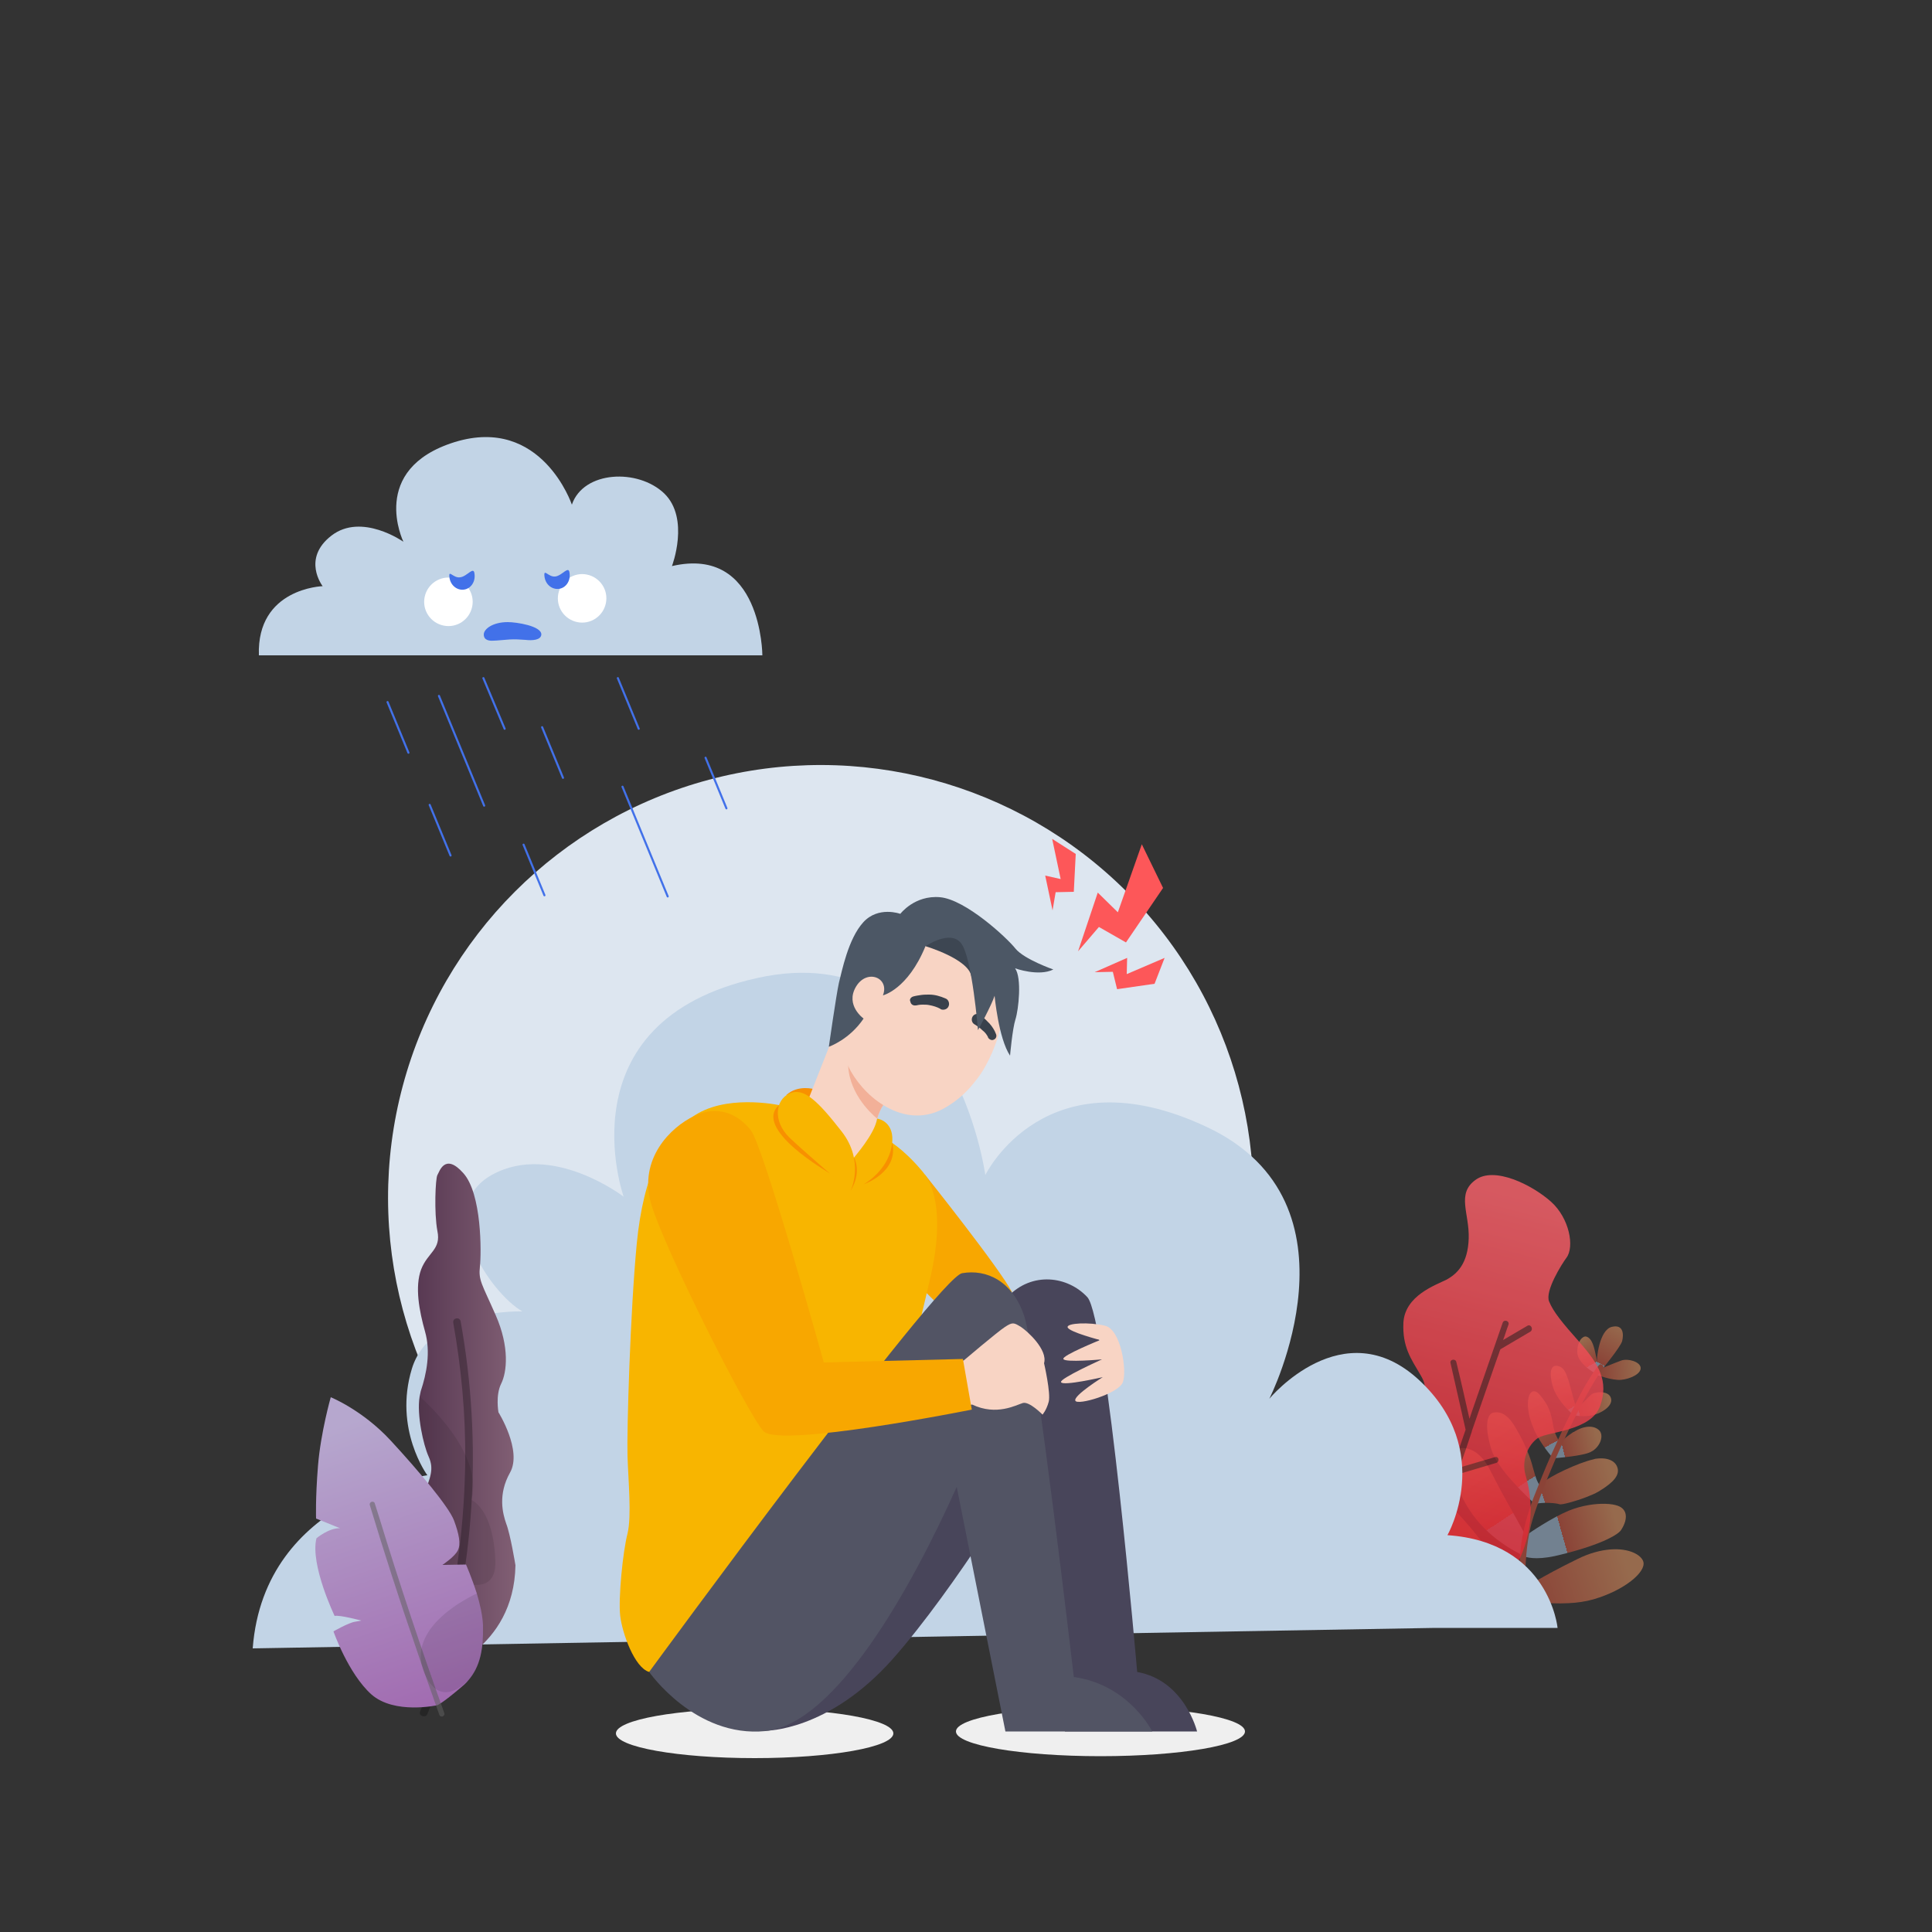 <?xml version="1.0" encoding="utf-8"?><!-- Generator: Adobe Illustrator 23.1.0, SVG Export Plug-In . SVG Version: 6.00 Build 0)  -->
<svg version="1.1" id="Isolation_Mode" xmlns="http://www.w3.org/2000/svg" x="0px" y="0px" viewBox="0 0 500 500"
    style="enable-background:new 0 0 500 500;" xml:space="preserve">
<rect x="0" y="0" width="500" height="500" fill="#333333" stroke="none"/>
<ellipse style="fill:#EFEFEF;" cx="284.8" cy="448.1" rx="37.4" ry="6.4" />
    <ellipse style="fill:#EFEFEF;" cx="195.3" cy="448.6" rx="35.9" ry="6.4" />
    <g style="opacity:0.5;">
	
		<linearGradient id="SVGID_1_" gradientUnits="userSpaceOnUse" x1="102.772" y1="400.574" x2="133.562"
            y2="400.574" gradientTransform="matrix(-0.998 -6.537633e-02 -6.537633e-02 0.998 523.386 7.53)">
		<stop offset="0" style="stop-color:#FAA268" />
            <stop offset="1" style="stop-color:#E3543C" />
            <stop offset="1" style="stop-color:#B2D0EE" />
	</linearGradient>
        <path style="fill:url(#SVGID_1_);" d="M372,403.9c1.2,1.2,2.5,2.3,3.9,3.3c7.8,5.4,17.9,6.8,17.9,6.8l-0.1-3.1
		c-1.8-1.4-3-3.1-9.9-11.6l0,0c-0.6-0.7-1.2-1.4-1.8-2.2c-8.5-10.5-13-13-15.9-11C363.1,388,364.2,395.7,372,403.9z" />

        <linearGradient id="SVGID_2_" gradientUnits="userSpaceOnUse" x1="76.025" y1="403.278" x2="100.841"
            y2="413.094" gradientTransform="matrix(-0.998 -6.537633e-02 -6.537633e-02 0.998 523.386 7.53)">
		<stop offset="0" style="stop-color:#FAA268" />
            <stop offset="1" style="stop-color:#E3543C" />
            <stop offset="1" style="stop-color:#B2D0EE" />
	</linearGradient>
        <path style="fill:url(#SVGID_2_);" d="M393.8,414c0,0,0.1,0,0.3,0.1c1.3,0.2,6.4,1.1,11.8,0.8c2.2-0.1,4.4-0.4,6.5-1
		c7.9-2.3,13.6-7,12.9-9.7c-0.5-1.8-3.7-3.6-8.6-3.2c-2.4,0.2-5.3,0.9-8.5,2.5c-9.6,4.7-13.8,7.6-13.8,7.6l-0.3,1.7c0,0,0,0,0,0
		L393.8,414z" />

        <linearGradient id="SVGID_3_" gradientUnits="userSpaceOnUse" x1="118.572" y1="382.17" x2="109.534"
            y2="394.143" gradientTransform="matrix(-0.998 -6.537633e-02 -6.537633e-02 0.998 523.386 7.53)">
		<stop offset="0" style="stop-color:#FAA268" />
            <stop offset="1" style="stop-color:#E3543C" />
            <stop offset="1" style="stop-color:#B2D0EE" />
	</linearGradient>
        <path style="fill:url(#SVGID_3_);" d="M379.4,389.3c2.2,3.9,5.2,6.9,7.9,9c3.6,2.8,6.6,4.1,6.6,4.1l0.8-5.1
		c-0.7-1.7-3.6-6.5-6.5-11.9c-0.8-1.6-1.7-3.2-2.5-4.8c-3.6-7.3-8.7-6.2-9.7-4.9C375,377.1,374.2,380.1,379.4,389.3z" />

        <linearGradient id="SVGID_4_" gradientUnits="userSpaceOnUse" x1="79.753" y1="391.422" x2="93.422"
            y2="396.284" gradientTransform="matrix(-0.998 -6.537633e-02 -6.537633e-02 0.998 523.386 7.53)">
		<stop offset="0" style="stop-color:#FAA268" />
            <stop offset="1" style="stop-color:#E3543C" />
            <stop offset="1" style="stop-color:#B2D0EE" />
	</linearGradient>
        <path style="fill:url(#SVGID_4_);" d="M394,402.6c0,0,0.1,0.1,0.2,0.1c0.7,0.3,3.1,1.1,8.2,0c4.4-1,10.4-2.7,14.1-4.6
		c1.6-0.8,2.8-1.6,3.2-2.4c1.6-2.6,1.5-5.1-1-6c-1.6-0.6-4.5-0.7-7.5-0.2c-1.8,0.3-3.6,0.8-5.3,1.5c-4.3,1.8-10.1,5.7-11,6.4
		c-0.1,0.1-0.1,0.1-0.1,0.1L394,402.6z" />

        <linearGradient id="SVGID_5_" gradientUnits="userSpaceOnUse" x1="82.013" y1="379.539" x2="99.303"
            y2="386.052" gradientTransform="matrix(-0.998 -6.537633e-02 -6.537633e-02 0.998 523.386 7.53)">
		<stop offset="0" style="stop-color:#FAA268" />
            <stop offset="1" style="stop-color:#E3543C" />
            <stop offset="1" style="stop-color:#B2D0EE" />
	</linearGradient>
        <path style="fill:url(#SVGID_5_);" d="M396.9,389.3c0.1,0,0.2-0.1,0.4-0.1c2.2-0.5,5.6-0.2,6.3,0.1c0.5,0.2,3.9-0.7,6.8-1.8
		c1.3-0.5,2.5-1,3.3-1.5c2.5-1.5,5.3-3.5,5-5.7c-0.3-2-2.3-3.2-5.5-2.8c-0.3,0-0.6,0.1-0.9,0.2c-3.7,0.8-11.6,4.5-12.9,6
		c0,0,0,0-0.1,0.1l-2.3,5.3L396.9,389.3z" />

        <linearGradient id="SVGID_6_" gradientUnits="userSpaceOnUse" x1="113.442" y1="368.775" x2="102.8"
            y2="382.949" gradientTransform="matrix(-0.998 -6.537633e-02 -6.537633e-02 0.998 523.386 7.53)">
		<stop offset="0" style="stop-color:#FAA268" />
            <stop offset="1" style="stop-color:#E3543C" />
            <stop offset="1" style="stop-color:#B2D0EE" />
	</linearGradient>
        <path style="fill:url(#SVGID_6_);" d="M386,375.2c0.8,2.5,3,5.5,5.3,8c2.8,3.2,5.7,5.8,5.7,5.8l1.8-4.5c0,0-0.8,0.1-1.8-3.7
		c-0.4-1.5-0.8-2.9-1.3-4.2c0,0,0,0,0,0c-0.9-2.4-2-4.6-3.4-7c-2.1-3.7-4.1-4.4-5.9-4C384.7,366.1,384.2,369.5,386,375.2z" />

        <linearGradient id="SVGID_7_" gradientUnits="userSpaceOnUse" x1="85.909" y1="370.883" x2="94.831"
            y2="373.635" gradientTransform="matrix(-0.998 -6.537633e-02 -6.537633e-02 0.998 523.386 7.53)">
		<stop offset="0" style="stop-color:#FAA268" />
            <stop offset="1" style="stop-color:#E3543C" />
            <stop offset="1" style="stop-color:#B2D0EE" />
	</linearGradient>
        <path style="fill:url(#SVGID_7_);" d="M401.8,377.4c0,0,0.1,0,0.2,0c1.3-0.1,7.5-0.6,9.6-1.6c0.2-0.1,0.5-0.3,0.7-0.4
		c1.9-1.3,2.8-3.9,1.6-5.2c-1.4-1.4-4-1.3-6.6,0.4c0,0-0.1,0-0.1,0c-1.7,1.1-2.9,2.2-3.5,2.7c-0.1,0.1-0.2,0.2-0.3,0.3
		c-0.1,0.1-0.2,0.2-0.2,0.2l-0.4,1L401.8,377.4z" />

        <linearGradient id="SVGID_8_" gradientUnits="userSpaceOnUse" x1="104.205" y1="361.599" x2="96.981"
            y2="372.836" gradientTransform="matrix(-0.998 -6.537633e-02 -6.537633e-02 0.998 523.386 7.53)">
		<stop offset="0" style="stop-color:#FAA268" />
            <stop offset="1" style="stop-color:#E3543C" />
            <stop offset="1" style="stop-color:#B2D0EE" />
	</linearGradient>
        <path style="fill:url(#SVGID_8_);" d="M395.8,366.5c0.3,1.2,0.8,2.5,1.3,3.7c1.8,3.8,4.6,6.9,4.6,6.9l1.2-2.4l0.6-1.1l0.2-0.4
		c0,0-1.4-1.7-1.8-4.6c0,0,0,0,0,0c-0.5-2.9-1.1-4.9-3.3-7.5C396.4,358.4,394.6,361.2,395.8,366.5z" />

        <linearGradient id="SVGID_9_" gradientUnits="userSpaceOnUse" x1="83.55" y1="361.179" x2="91.371"
            y2="363.495" gradientTransform="matrix(-0.998 -6.537633e-02 -6.537633e-02 0.998 523.386 7.53)">
		<stop offset="0" style="stop-color:#FAA268" />
            <stop offset="1" style="stop-color:#E3543C" />
            <stop offset="1" style="stop-color:#B2D0EE" />
	</linearGradient>
        <path style="fill:url(#SVGID_9_);" d="M407.3,366.2c0,0,1.3,0.5,4.1,0.2c2.8-0.4,6.2-2.5,5.5-4.6c-0.6-2-4.2-1.7-5.2-0.8
		c-1,1-4.3,4.3-4.3,4.3L407.3,366.2z" />

        <linearGradient id="SVGID_10_" gradientUnits="userSpaceOnUse" x1="98.116" y1="354.463" x2="92.795"
            y2="363.408" gradientTransform="matrix(-0.998 -6.537633e-02 -6.537633e-02 0.998 523.386 7.53)">
		<stop offset="0" style="stop-color:#FAA268" />
            <stop offset="1" style="stop-color:#E3543C" />
            <stop offset="1" style="stop-color:#B2D0EE" />
	</linearGradient>
        <path style="fill:url(#SVGID_10_);" d="M407,366c0,0-4.1-3.4-5.2-7.4c-1.1-4.1-0.1-5.4,1.3-5.1c1.4,0.3,2,1.1,2.9,4
		c0.8,2.9,1.9,6.9,1.9,6.9L407,366z" />

        <linearGradient id="SVGID_11_" gradientUnits="userSpaceOnUse" x1="92.065" y1="346.21" x2="88.281"
            y2="351.875" gradientTransform="matrix(-0.998 -6.537633e-02 -6.537633e-02 0.998 523.386 7.53)">
		<stop offset="0" style="stop-color:#FAA268" />
            <stop offset="1" style="stop-color:#E3543C" />
            <stop offset="1" style="stop-color:#B2D0EE" />
	</linearGradient>
        <path style="fill:url(#SVGID_11_);" d="M412.8,355.4c0,0-4.6-2.5-4.6-5.5c0-3,1.5-4.2,2.3-4c0.8,0.2,1.6,1,2.2,3.5s0.9,4.8,0.9,4.8
		L412.8,355.4z" />

        <linearGradient id="SVGID_12_" gradientUnits="userSpaceOnUse" x1="81.923" y1="341.471" x2="86.694"
            y2="351.563" gradientTransform="matrix(-0.998 -6.537633e-02 -6.537633e-02 0.998 523.386 7.53)">
		<stop offset="0" style="stop-color:#FAA268" />
            <stop offset="1" style="stop-color:#E3543C" />
            <stop offset="1" style="stop-color:#B2D0EE" />
	</linearGradient>
        <path style="fill:url(#SVGID_12_);" d="M413.3,354.1c-0.3-2.8,0.7-9.9,3.8-10.7c3.2-0.8,3.1,2.2,2.7,3.7c-0.4,1.5-5.5,7.7-5.5,7.7
		L413.3,354.1z" />

        <linearGradient id="SVGID_13_" gradientUnits="userSpaceOnUse" x1="76.453" y1="352.353" x2="86.429"
            y2="353.821" gradientTransform="matrix(-0.998 -6.537633e-02 -6.537633e-02 0.998 523.386 7.53)">
		<stop offset="0" style="stop-color:#FAA268" />
            <stop offset="1" style="stop-color:#E3543C" />
            <stop offset="1" style="stop-color:#B2D0EE" />
	</linearGradient>
        <path style="fill:url(#SVGID_13_);" d="M413.2,355.8c0,0,4,1.5,6.3,1.3c2.3-0.2,5.2-1.5,5.1-3.1c-0.1-1.6-3.3-2.5-5-1.9
		c-1.7,0.6-5.5,2.2-5.5,2.2L413.2,355.8z" />
        <g>
		<g>
			<linearGradient id="SVGID_14_" gradientUnits="userSpaceOnUse" x1="393.208" y1="387.123" x2="414.906"
                y2="387.123">
				<stop offset="1" style="stop-color:#E3543C" />
                <stop offset="1" style="stop-color:#B2D0EE" />
			</linearGradient>
            <path style="fill:url(#SVGID_14_);" d="M413.8,353.3c-1.4,1.6-2.4,3.4-3.5,5.2c-0.7,1.2-1.3,2.3-1.9,3.5c-0.3,0.7-0.7,1.3-1,2
				c-0.2,0.5-0.7,1.1-0.7,1.6c0.1-0.2,0.1-0.4,0.2-0.5c-0.3,0.2-0.4,0.8-0.6,1.1c-0.2,0.5-0.5,0.9-0.7,1.4c-0.5,0.9-0.9,1.9-1.4,2.9
				c-0.9,2-1.8,3.9-2.7,5.9c-1.7,3.8-3.2,7.6-4.7,11.4c-1.4,3.8-2.5,7.7-3.1,11.7c-0.5,4-0.7,8-0.6,12.1c0.1,2.9,0.2,5.9,0.6,8.8
				c0.1,0.4,0.3,0.8,0.8,0.8c0.4,0,0.8-0.4,0.8-0.8c-0.4-3.4-0.6-6.8-0.6-10.2c0-5.2,0.3-10.4,1.5-15.4c0.6-2.4,1.5-4.8,2.3-7.1
				c0.9-2.4,1.8-4.8,2.8-7.1c2-4.9,4.2-9.7,6.6-14.4c0-0.1,0.1-0.2,0.2-0.3c-1.2,2,1.2-2.3,0,0c0.1-0.3,0.3-0.5,0.4-0.8
				c0.3-0.7,0.7-1.3,1-2c0.6-1.2,1.3-2.4,1.9-3.5c1-1.7,2-3.6,3.3-5.1C415.5,353.6,414.4,352.6,413.8,353.3L413.8,353.3z" />
		</g>
	</g>
</g>
    <g style="opacity:0.8;">
	
		<linearGradient id="SVGID_15_" gradientUnits="userSpaceOnUse" x1="394.721" y1="445.265" x2="465.908"
            y2="363.985" gradientTransform="matrix(0.893 -0.451 0.451 0.893 -184.42 195.395)">
		<stop offset="0" style="stop-color:#DD1C28" />
            <stop offset="1" style="stop-color:#FF636C" />
	</linearGradient>
        <path style="fill:url(#SVGID_15_);" d="M366.2,410.4c5.9,2,22.4,2.9,27-6.8c4.6-9.7,2.7-18.1,1.6-21.9c-1.1-3.8,0.7-7.9,3.3-9.6
		c2.7-1.6,13.7-1.8,16-8.2c2.3-6.4-0.3-10.8-5.1-16.3c-4.8-5.4-7-8.1-8.1-10.8c-1.1-2.7,3.3-9.7,4.5-11.3c2.1-2.8,0.8-10.2-4-14.5
		c-4.8-4.3-14.7-9.3-19.6-5.6c-4.9,3.6-1.5,8.6-1.7,15.1c-0.2,6.5-3,9.2-5.8,10.7c-2.8,1.4-10.7,4.1-11.1,11.1
		c-0.3,6.3,2,9.4,4.4,13.5c2.5,4.2,1.3,5.6-9.4,8.7c-10.7,3.1-14.3,16.1-14,22C345.5,406.6,366.2,410.4,366.2,410.4z" />
        <path style="opacity:0.52;fill:#1A1A1A;" d="M395.3,343.1c-2.1,1.2-4.2,2.5-6.3,3.7c0.5-1.3,0.9-2.7,1.4-4c0.3-1-1.2-1.4-1.5-0.5
		c-2.6,7.6-5.3,15.2-7.9,22.8c-0.2,0.7-0.5,1.4-0.7,2.1c-1.1-4.9-2.2-9.8-3.4-14.7c-0.2-1-1.8-0.7-1.5,0.3
		c1.3,5.7,2.6,11.5,3.9,17.2c-3.1,8.9-6.1,17.8-9.2,26.6c-2.1-3.8-4.3-7.6-6.4-11.3c-0.5-0.9-1.9-0.2-1.4,0.7
		c2.3,4.2,4.7,8.3,7,12.5c0,0,0.1,0.1,0.1,0.1c-0.3,1-0.7,2-1,3c-1,2.8-2,5.6-2.9,8.5c-0.3,1,1.2,1.4,1.5,0.5
		c2.6-7.6,5.3-15.2,7.9-22.8c0.7-2.1,1.4-4.2,2.2-6.2c3.4-1,6.7-2,10.1-3c1-0.3,0.7-1.8-0.3-1.5c-3.1,0.9-6.1,1.8-9.2,2.7
		c1.1-3.1,2.2-6.2,3.2-9.3c0,0,0-0.1,0-0.1c2.2-6.3,4.4-12.7,6.6-19c0.3-0.7,0.5-1.5,0.8-2.2c2.6-1.5,5.2-3.1,7.8-4.6
		C396.9,344,396.2,342.6,395.3,343.1z" />
</g>
    <g>
	
		<ellipse transform="matrix(0.707 -0.707 0.707 0.707 -156.995 241.039)" style="fill:#DDE6F0;" cx="212.5"
            cy="310" rx="112" ry="112" />
        <path style="fill:#C2D4E6;" d="M371.4,421.3h31.7c0,0-2.1-22.2-28.5-24c0,0,12.4-21.8-7.3-40.1c-19.7-18.3-38.8,4.8-38.8,4.8
		s25.7-50.6-16.1-70.3c-41.8-19.7-57.4,12.4-57.4,12.4s-8.4-62.2-59-51c-50.7,11.2-34.6,56.6-34.6,56.6s-18.5-14.2-34-5.7
		c-15.5,8.5-0.6,30.6,7.8,35.4c0,0-23.8-0.9-28.6,14.8c-4.8,15.7,4,27.6,4,27.6s-42.2,5.4-45.2,44.8L371.4,421.3z" />
        <g>
		<g>
			<g>
				<path style="fill:#C2D4E6;" d="M67,169.6h130.3c0,0-0.1-28.5-23.4-23.1c0,0,4.7-12.3-2-18.8c-6.8-6.5-20.9-5.9-23.9,2.9
					c0,0-7.8-23.1-30.3-16.2c-22.5,7-13.3,25.8-13.3,25.8s-10.8-7.6-18.6-1.6s-2.3,13.1-2.3,13.1S66.4,152.2,67,169.6z" />
                <g>
					<path style="fill:#FFFFFF;" d="M109.9,154.5c-0.7,3.4,1.5,6.7,4.9,7.4c3.4,0.7,6.7-1.5,7.4-4.9c0.7-3.4-1.5-6.7-4.9-7.4
						C113.9,148.9,110.6,151.1,109.9,154.5z" />
                    <g>
						<path style="fill:#FFFFFF;" d="M144.5,153.6c-0.7,3.4,1.5,6.7,4.9,7.4c3.4,0.7,6.7-1.5,7.4-4.9c0.7-3.4-1.5-6.7-4.9-7.4
							C148.6,148,145.2,150.2,144.5,153.6z" />
                        <path style="fill:#4271E9;" d="M140.9,149.1c0.2,2.1,1.9,3.5,3.7,3.3c1.8-0.2,3.1-2,2.8-4.1c-0.2-2.1-1.9,0.7-3.7,0.9
							C141.9,149.4,140.7,147,140.9,149.1z" />
					</g>
                    <g>
						<path style="fill:#4271E9;" d="M116.3,149.3c0.2,2.1,1.9,3.5,3.7,3.3c1.8-0.2,3.1-2,2.8-4.1c-0.2-2.1-1.9,0.7-3.7,0.9
							C117.3,149.7,116.1,147.3,116.3,149.3z" />
					</g>
                    <path style="fill:#4271E9;" d="M136,165.6c-1.4-0.1-2.8-0.2-4.2-0.1c-1.5,0.1-3.3,0.3-4,0.3c-1.2,0.1-2.6-0.1-2.6-1.6
						c0-1.4,2.3-3.2,6.2-3.2c2.3,0,8.7,1,8.7,3.2C140,165.7,137.7,165.8,136,165.6z" />
				</g>
			</g>

            <line style="fill:none;stroke:#4271E9;stroke-width:0.537;stroke-linecap:round;stroke-miterlimit:10;"
                x1="100.3" y1="181.7" x2="105.7" y2="194.8" />

            <line style="fill:none;stroke:#4271E9;stroke-width:0.537;stroke-linecap:round;stroke-miterlimit:10;"
                x1="135.5" y1="218.6" x2="140.9" y2="231.7" />

            <line style="fill:none;stroke:#4271E9;stroke-width:0.537;stroke-linecap:round;stroke-miterlimit:10;"
                x1="111.2" y1="208.3" x2="116.6" y2="221.4" />

            <line style="fill:none;stroke:#4271E9;stroke-width:0.537;stroke-linecap:round;stroke-miterlimit:10;"
                x1="182.6" y1="196.1" x2="188" y2="209.2" />

            <line style="fill:none;stroke:#4271E9;stroke-width:0.537;stroke-linecap:round;stroke-miterlimit:10;"
                x1="140.3" y1="188.2" x2="145.7" y2="201.3" />

            <line style="fill:none;stroke:#4271E9;stroke-width:0.537;stroke-linecap:round;stroke-miterlimit:10;"
                x1="125.1" y1="175.5" x2="130.6" y2="188.6" />

            <line style="fill:none;stroke:#4271E9;stroke-width:0.537;stroke-linecap:round;stroke-miterlimit:10;"
                x1="159.9" y1="175.5" x2="165.3" y2="188.6" />

            <line style="fill:none;stroke:#4271E9;stroke-width:0.537;stroke-linecap:round;stroke-miterlimit:10;"
                x1="113.6" y1="180.1" x2="125.3" y2="208.5" />

            <line style="fill:none;stroke:#4271E9;stroke-width:0.537;stroke-linecap:round;stroke-miterlimit:10;"
                x1="161.1" y1="203.6" x2="172.8" y2="232" />
		</g>
	</g>
</g>
    <g>
	<path style="fill:#F8A700;" d="M239.3,303.9c0,0,19.4,24.3,22.6,30.5l-15.6,6.7l-16.4-16.3L239.3,303.9z" />
        <path style="fill:#F8B500;" d="M168,432.7l57.5-39c0,0,13-52.9,15.4-63.6s2.6-21.5-2.4-27.2c-4.9-5.8-8.7-7.8-8.7-7.8l-27.2-8.9
		c0,0-13-3.1-21.9,1.9c-8.9,5.1-14.2,16.1-15.9,33.7c-1.7,17.6-2.6,48.5-2.4,55c0.2,6.5,1.1,15.5,0,20.1c-1.2,4.6-2.4,16.6-1.9,21.2
		C161,422.6,164.2,431.6,168,432.7z" />
        <path style="fill:#F89000;" d="M214.8,303.7c-0.2-0.2-20.3-11.6-13.1-17.8L214.8,303.7z" />
        <path style="fill:#F89000;" d="M223.5,306.5c0,0,9.2-3.1,7.4-10.8L223.5,306.5z" />
        <g>
		<path style="fill:#F89000;" d="M210.8,281.9c0,0-4.3-1.3-7.3,1.5l6,1.6L210.8,281.9z" />
            <g>
			<g>
				<g>
					<g>
						<g>
							<path style="fill:#F8D4C4;" d="M229.9,284.8c0,0-0.1,0-0.3,0.1c-0.5,0.4-1.6,1.4-2.6,4.6c-0.3,0.9-0.6,1.9-0.8,3.1
								c-1.5,7-1.5,7-1.5,7s-1.4,4.3-7,3.1c-5.6-1.2-11.8-8-9-16.9l11.5-29.2L229.9,284.8z" />
                            <path style="fill:#F2B098;"
                                d="M229.6,284.9c-0.5,0.4-1.6,1.4-2.6,4.6c-1.8-1.5-7.9-7.2-7.5-15.2L229.6,284.9z" />
						</g>
                        <g>
							<path style="fill:#F8D4C4;" d="M258.1,268.9c-0.8,2.4-1.8,4.7-2.9,6.7c-0.9,1.7-2,3.3-3.2,4.7c-2.2,2.8-4.9,5-7.8,6.6
								c-5.5,3-11.1,1.9-15.6-0.9c-4.1-2.5-7.4-6.5-9.1-10.1c-0.1-0.2-0.2-0.4-0.3-0.6c-1.1-2.7-1.7-7.7-1.3-13.2
								c0.8-10.1,5-21.9,16.2-25c17.3-4.7,25.5,10.6,25.6,11.3c0.3,2.1,0.5,4.2,0.5,6.2C260.3,259.8,259.5,264.6,258.1,268.9z" />
                            <g>
								<g>
									<path style="fill:#39414C;" d="M236.3,257.9c0.7-0.2,1.4-0.3,2.1-0.4c0.7-0.1,1.4-0.1,2.1-0.1c1.4,0,2.8,0.4,4.2,1
										c0.8,0.3,1.1,1.3,0.8,2c-0.3,0.8-1.3,1.1-2,0.8c0,0-0.1,0-0.1-0.1l0,0c-0.9-0.5-1.9-0.8-3-1c-0.5-0.1-1.1-0.1-1.7-0.1
										c-0.6,0-1.2,0.1-1.6,0.2l-0.1,0c-0.7,0.1-1.3-0.3-1.4-1C235.3,258.7,235.7,258.1,236.3,257.9z" />
								</g>
                                <g>
									<path style="fill:#39414C;" d="M253.8,262.8c0.4,0.3,0.8,0.7,1.2,1c0.4,0.4,0.7,0.7,1.1,1.1c0.7,0.8,1.3,1.7,1.7,2.8
										c0.2,0.6-0.1,1.2-0.7,1.4c-0.5,0.2-1.1-0.1-1.4-0.6l0-0.1c-0.3-0.6-0.8-1.3-1.5-1.8c-0.3-0.3-0.6-0.6-1-0.8
										c-0.3-0.3-0.7-0.5-1-0.7c-0.7-0.4-0.9-1.3-0.5-2c0.4-0.7,1.3-0.9,2-0.5C253.7,262.7,253.7,262.7,253.8,262.8z" />
								</g>
							</g>
						</g>
					</g>
				</g>
			</g>
                <g>
				<path style="fill:#3D4652;"
                    d="M239.6,244.9c0,0,11.1,3.3,11.8,7.8l3.8-8.8l-8.6-6l-6.5,1.4L239.6,244.9z" />
                    <path style="fill:#4C5765;" d="M214.5,270.9c0,0,5.3-1.8,9-7.3c0,0-4.8-3.4-2-8.2c2.8-4.8,8.8-2.4,7,2.2c0,0,6.4-1.5,11-12.7
					c0,0,6.5-4.5,9.3-0.7c2.8,3.8,4.3,22.4,4.3,22.4s3.5-6.4,4.3-8.9c0,0,1,11,4,15.5c0,0,0.6-6.9,1.4-9.4
					c0.8-2.5,1.7-10.7-0.1-13.2c0,0,6.1,2.2,9.9,0.3c0,0-7.5-2.6-9.8-5.4c-2.2-2.8-12.9-12.7-19.5-13.3c-6.6-0.6-10.3,4.3-10.3,4.3
					s-5.7-2.1-9.6,2.2c-3.9,4.3-5.5,12.6-6.3,15.7C216.4,257.6,214.5,270.9,214.5,270.9z" />
			</g>
		</g>
            <path style="fill:#F8B500;" d="M227,289.5c0,0,2.8,0.3,3.7,3.4c0.9,3.1-0.3,11-10.6,15.4l0.9-8.7C221,299.5,226.4,293.5,227,289.5
			z" />
            <path style="fill:#F89000;" d="M221,299.5c0,0,2.2,3.8-0.9,8.7L221,299.5z" />
            <path style="fill:#F8B500;" d="M220.1,308.3c0,0,3.8-7.7-2.3-15.5c-6.1-7.8-9.8-11.5-13.5-9.8c-3.7,1.7-4.3,7.2,0,11.4
			C208.6,298.5,220.1,308.3,220.1,308.3z" />
	</g>
        <path style="fill:#48455A;" d="M198.1,447.9c0,0,16.1,0.3,32.8-18.4c16.6-18.7,35.9-51.1,35.9-51.1l8.8,69.7h34.2
		c0,0-3.2-13.2-15.5-15.4c0,0-7.9-91.6-12.9-97c-5-5.4-14.3-6.8-20.7,0L198.1,447.9z" />
        <path style="fill:#525464;" d="M168,432.7c0,0,11.9,17.1,30.1,15.3c18.2-1.8,37.9-37.3,49.5-63.2l12.6,63.3h38
		c0,0-6-12.1-20.3-14.1c0,0-9.8-84.1-12.8-93.3c-3-9.2-9.8-12.3-16.1-11.2C242.8,330.5,168,432.7,168,432.7z" />
        <g>
		<path style="fill:#F8D4C4;" d="M249.4,352.1c0,0,8.7-7.4,10.7-8.7c2-1.3,2.3-1.1,4.1,0c1.7,1.1,7,5.9,6,9.4c0,0,1.8,7.8,1.2,10
			c-0.6,2.2-1.6,3.3-1.6,3.3s-3.4-3.5-5.1-3c-1.7,0.5-6.8,3.4-13.1,0.4l-13.7,1.8V353L249.4,352.1z" />
            <path style="fill:#F8A700;" d="M213.2,352.6c0,0-15.6-56-18.9-60.1c-3.3-4.2-8.5-6.6-14.6-3.7c-6.2,2.9-14.5,11.2-11.2,22.7
			c3.3,11.4,25,54.5,29.1,58.9c4.2,4.4,53.9-5.6,53.9-5.6l-2.3-13.1L213.2,352.6z" />
	</g>
        <path style="fill:#F8D4C4;" d="M285.4,356.4c0,0-7.7,4.8-7.1,6.1c0.5,1.3,11.2-1.8,12.3-4.8c1.1-3-0.5-13.6-4.6-14.6
		c-4.1-1-10-0.7-9.7,0.4c0.3,1.2,8.4,3.3,8.4,3.3s-9.9,4-9.5,4.9c0.3,1,10,0.1,10,0.1s-11.1,5-10.6,5.9
		C275,358.8,285.4,356.4,285.4,356.4z" />
</g>
    <g>
	<linearGradient id="SVGID_16_" gradientUnits="userSpaceOnUse" x1="106.748" y1="367.06" x2="133.439"
        y2="367.06">
		<stop offset="0" style="stop-color:#563751" />
        <stop offset="1" style="stop-color:#815F74" />
	</linearGradient>
        <path style="fill:url(#SVGID_16_);" d="M133.4,405.1c-0.4,21.9-20.1,27.6-20.1,27.6s-3.5-1.6-5.7-5.5c-2.2-3.8,0.2-12.6,2.5-16.1
		c1.2-1.8,1.5-3.7,1.3-5.4c-0.1-1.6-0.7-3-1-3.7c-0.8-1.5-2.8-9.7-0.9-14.7c1.9-5,2.9-7.1,1.4-10.4c-1.3-2.9-3.1-10.7-2.3-15.5
		c0.1-0.5,0.2-1,0.3-1.4c1.5-4.5,2.6-10.1,1.1-15.4c-1.5-5.3-2.7-11.6-1-16.1c1.7-4.4,5.2-5.1,4.2-9.9c-0.9-4.8-0.5-13.7,0-14.5
		c0.5-0.8,1.9-5.9,6.7-0.5c4.8,5.3,4.7,20.6,4.3,24.2c-0.4,3.6,0.5,4.4,4.1,12.6c3.6,8.2,2.9,14.7,1.4,17.7c-1.5,3-0.7,7.4-0.7,7.4
		s6.2,9.9,3,15.6c-3.2,5.7-1.9,10.6-1,13.2C132.1,397.1,133.4,405.1,133.4,405.1z" />
        <g style="opacity:0.27;">
		<path d="M108.7,443c2.4-5.8,4.1-11.9,5.7-18c3.9-15.3,5.8-31.2,6-47c0.1-12-1-23.9-3.1-35.7c-0.2-1.2,1.6-1.6,1.9-0.4
			c5.7,31.5,3.8,64.9-6.3,95.4c-0.7,2.1-1.4,4.2-2.3,6.3C110.1,444.7,108.3,444.1,108.7,443L108.7,443z" />
	</g>
        <path style="opacity:9.000000e-02;" d="M128.2,403.9c0.4,11.2-12.4,4.5-16.7,1.9c-0.1-1.6-0.7-3-1-3.7c-0.8-1.5-2.8-9.7-0.9-14.7
		c1.9-5,2.9-7.1,1.4-10.4c-1.3-2.9-3.1-10.7-2.3-15.5h0c0,0,16.7,14.3,13.3,26.7C122,388.2,127.7,390.4,128.2,403.9z" />
</g>
    <g>
	<linearGradient id="SVGID_17_" gradientUnits="userSpaceOnUse" x1="114.584" y1="445.374" x2="88.594"
        y2="368.773">
		<stop offset="0" style="stop-color:#A068AF" />
        <stop offset="1" style="stop-color:#B6A7CE" />
	</linearGradient>
        <path style="fill:url(#SVGID_17_);" d="M121,435.1c-0.5,0.6-1.1,1.1-1.7,1.6c-4.8,4.1-6.1,4.6-6.1,4.6s-11.1,2.5-17.1-2.8
		c-6-5.4-9.8-16.3-9.8-16.3s4-2.3,5.6-2.5c1.6-0.3,1.6-0.3,1.6-0.3s-5.6-1.5-6.9-1.2c0,0-6.4-13.3-4.7-20.1c0,0,3.2-2.7,6.1-2.6
		l-6.2-2.5c0,0-0.2-5.1,0.5-13.7c0.7-8.6,3.3-17.7,3.3-17.7s8.2,3.3,15.5,11.2c7.3,7.9,15.1,17.2,16.4,20.7c1.3,3.5,1.8,6.1,1,7.7
		c-0.7,1.6-4,3.8-4,3.8l6.1-0.1c0,0,1.5,3.4,2.8,7.5c0.8,2.7,1.5,5.7,1.6,8.3C125.1,426.6,124.4,431.3,121,435.1z" />
        <g style="opacity:0.54;">
		<path style="fill:#606060;" d="M115,443.4c-6-16.7-11.6-33.5-16.8-50.5c-0.4-1.3-0.8-2.5-1.2-3.8c-0.2-0.8-1.5-0.5-1.3,0.4
			c3.7,12.2,7.6,24.4,11.8,36.5c2,6,4.1,11.9,6.2,17.8C114,444.6,115.2,444.2,115,443.4L115,443.4z" />
	</g>
        <path style="opacity:0.1;" d="M121,435.1c-3.6,3.3-7.8,4.7-10.8-1.3c-6.4-12.7,12.8-21.2,13.2-21.4c0.8,2.7,1.5,5.7,1.6,8.3
		C125.1,426.6,124.4,431.3,121,435.1z" />
</g>
    <polygon style="fill:#FD5759;"
        points="279,246.2 284.1,231 289.3,236.1 295.5,218.5 301,229.8 291.4,243.9 284.4,239.9 " />
    <polygon style="fill:#FD5759;"
        points="283.3,251.6 291.7,247.9 291.6,252.1 301.4,247.9 298.8,254.6 289.1,256 288,251.5 " />
    <polygon style="fill:#FD5759;"
        points="272.4,235.6 270.5,226.6 274.5,227.5 272.3,217.1 278.4,221 277.9,230.8 273.2,230.9 " />
</svg>
